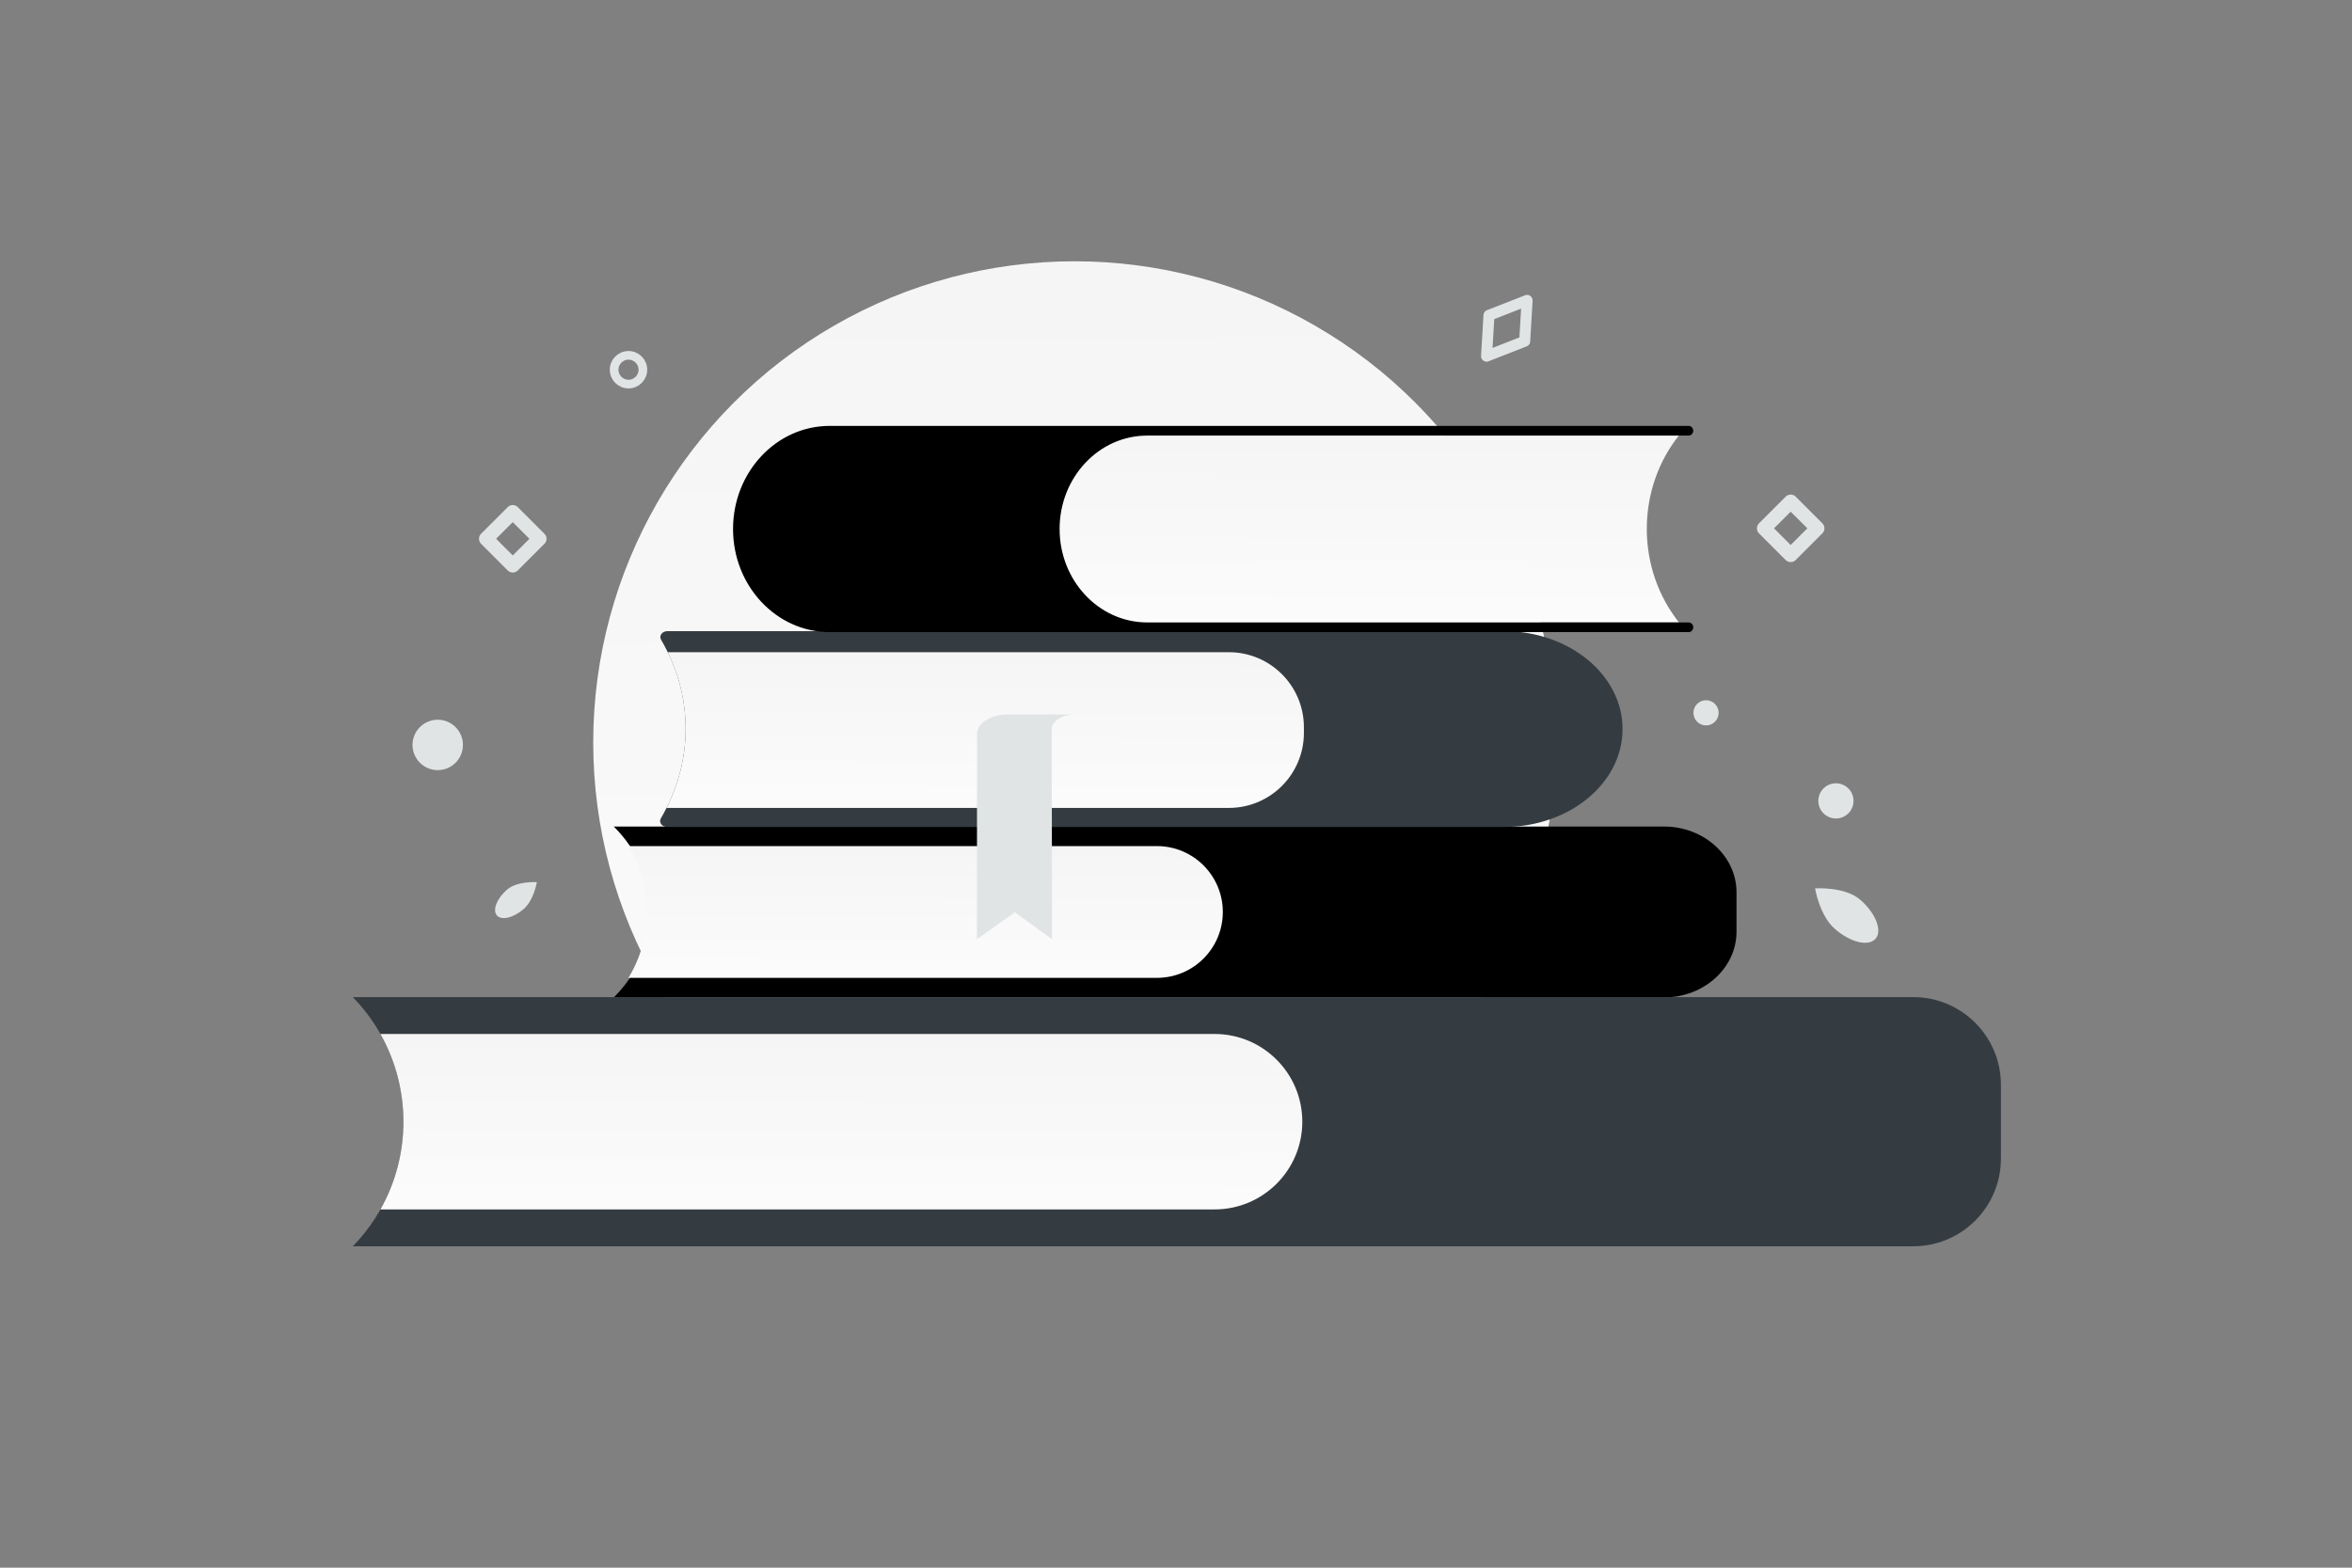 <svg width="900" height="600" viewBox="0 0 900 600" fill="none" xmlns="http://www.w3.org/2000/svg"><rect x="0" y="0" width="900" height="600" fill="#808080" stroke="none"/><path fill="transparent" d="M0 0h900v600H0z"/><circle cx="411.178" cy="284.178" r="184.178" fill="url(#a)"/><path d="M234.864 381.751h401.833c15.348 0 27.789-11.289 27.789-25.212v-14.991c0-13.923-12.441-25.212-27.789-25.212H234.864c18.38 18.23 18.7 46.085.739 64.656l-.739.759z" fill="current"/><path d="M240.493 323.829h202.21c13.923 0 25.212 11.289 25.212 25.212s-11.289 25.212-25.212 25.212H240.478c9.445-15.467 9.424-34.998.015-50.424z" fill="url(#b)"/><path d="M252.954 244.817c-.883-1.514.455-3.264 2.49-3.264h320.021c25.083 0 45.414 16.778 45.414 37.482 0 20.698-20.331 37.476-45.414 37.476H255.361c-2.045 0-3.383-1.761-2.494-3.279 12.667-21.664 12.636-46.85.087-68.415z" fill="#353C41"/><path d="M255.506 249.619h214.717c15.86 0 28.719 12.859 28.719 28.718v2.154c0 15.859-12.859 28.718-28.719 28.718H255.051c9.621-19.097 9.724-40.503.455-59.59z" fill="url(#c)"/><path d="M642.419 238.222H435.897c-18.312 0-33.16-16.009-33.16-35.757 0-19.748 14.848-35.757 33.16-35.757h206.522c-15.787 19.825-16.401 48.905-1.472 69.485l1.472 2.029z" fill="url(#d)"/><path d="M405.459 202.465c0-19.748 15.017-35.757 33.541-35.757h207.179c.965 0 1.745-.842 1.74-1.87-.01-1.022-.79-1.838-1.74-1.838H317.517c-20.445 0-37.017 17.667-37.017 39.465 0 21.798 16.572 39.465 37.017 39.465h328.662c.955 0 1.73-.821 1.74-1.833.01-1.028-.77-1.87-1.74-1.87H439c-18.524-.005-33.541-16.014-33.541-35.762z" fill="current"/><path d="M373.861 280.935c0-4.14 5.243-7.497 11.704-7.497h25.755c-4.904 0-8.876 2.546-8.876 5.687l.122 80.357-14.23-10.334-14.503 10.334.028-78.547z" fill="#E1E4E5"/><path d="M135 381.617h597.087c18.54 0 33.573 15.033 33.573 33.572v28.238c0 18.54-15.033 33.573-33.573 33.573H135l.315-.325c25.542-26.586 25.403-68.638-.315-95.058z" fill="#353C41"/><path d="M145.571 395.736h319.19c18.54 0 33.573 15.033 33.573 33.572 0 18.54-15.033 33.573-33.573 33.573H145.576c11.734-20.791 11.718-46.375-.005-67.145z" fill="url(#e)"/><circle cx="240.5" cy="141.5" r="5.5" stroke="#E1E4E5" stroke-width="3.312" stroke-linecap="round" stroke-linejoin="round"/><circle cx="652.822" cy="272.822" r="4.822" fill="#E1E4E5"/><path d="m583.429 130.607-14.594 5.706.924-15.643 14.592-5.702-.922 15.639z" stroke="#E1E4E5" stroke-width="4.206" stroke-linecap="round" stroke-linejoin="round"/><path d="M200.418 347.872c3.894-3.405 5.006-10.243 5.006-10.243s-7.547-.517-11.44 2.888c-3.894 3.406-5.613 7.814-3.835 9.846 1.778 2.032 6.374.917 10.269-2.491zm501.705 7.652c-5.897-5.158-7.581-15.514-7.581-15.514s11.429-.783 17.326 4.375c5.897 5.157 8.5 11.834 5.808 14.911-2.693 3.078-9.653 1.39-15.553-3.772z" fill="#E1E4E5"/><circle cx="167.499" cy="285.106" r="9.646" transform="rotate(136.121 167.499 285.106)" fill="#E1E4E5"/><circle r="6.735" transform="scale(1 -1) rotate(-43.879 -29.23 -1025.314)" fill="#E1E4E5"/><path clip-rule="evenodd" d="M196.209 216.418 186 206.209 196.209 196l10.209 10.209-10.209 10.209zm489-4 10.209-10.209L685.209 192 675 202.209l10.209 10.209z" stroke="#E1E4E5" stroke-width="5.42" stroke-linecap="round" stroke-linejoin="round"/><defs><linearGradient id="a" x1="419.032" y1="674.876" x2="407.673" y2="-300.708" gradientUnits="userSpaceOnUse"><stop stop-color="#fff"/><stop offset="1" stop-color="#EEE"/></linearGradient><linearGradient id="b" x1="349.347" y1="402.523" x2="349.692" y2="268.96" gradientUnits="userSpaceOnUse"><stop stop-color="#fff"/><stop offset="1" stop-color="#EEE"/></linearGradient><linearGradient id="c" x1="371.796" y1="342.619" x2="372.245" y2="184.775" gradientUnits="userSpaceOnUse"><stop stop-color="#fff"/><stop offset="1" stop-color="#EEE"/></linearGradient><linearGradient id="d" x1="517.468" y1="278.317" x2="518.126" y2="88.889" gradientUnits="userSpaceOnUse"><stop stop-color="#fff"/><stop offset="1" stop-color="#EEE"/></linearGradient><linearGradient id="e" x1="314.431" y1="500.526" x2="314.825" y2="322.67" gradientUnits="userSpaceOnUse"><stop stop-color="#fff"/><stop offset="1" stop-color="#EEE"/></linearGradient></defs></svg>